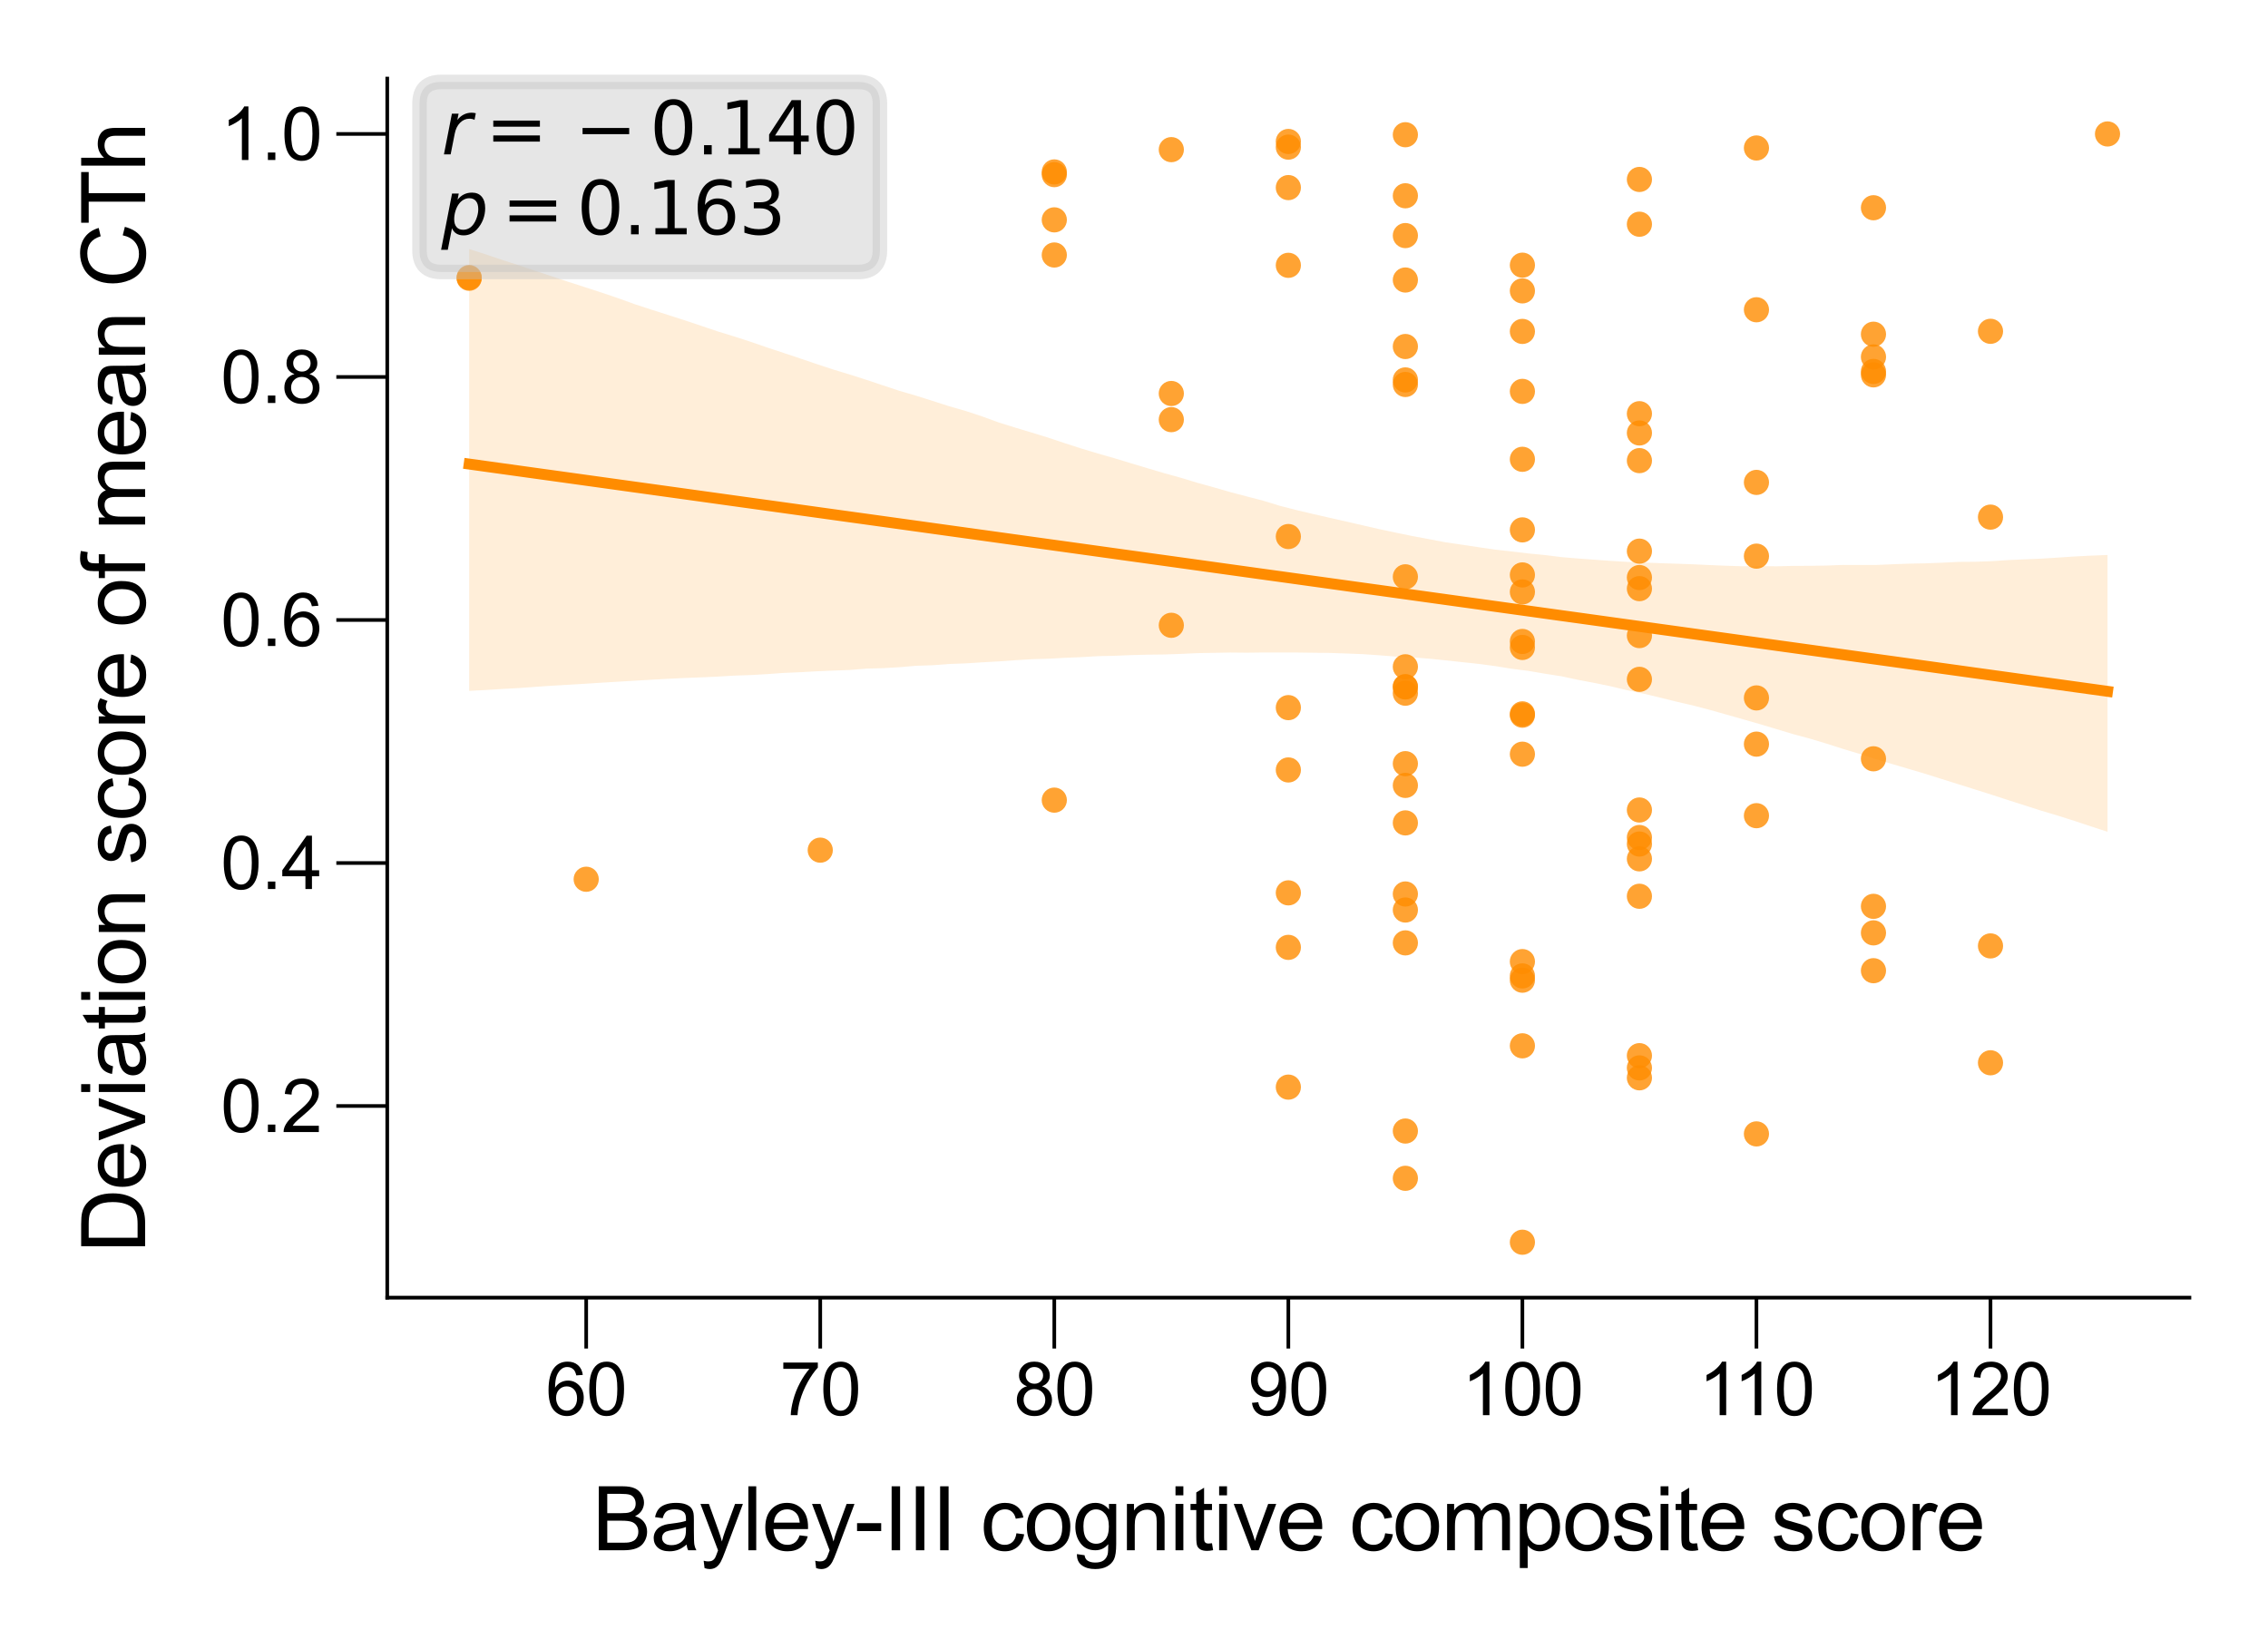 <?xml version="1.0" encoding="utf-8" standalone="no"?>
<!DOCTYPE svg PUBLIC "-//W3C//DTD SVG 1.1//EN"
  "http://www.w3.org/Graphics/SVG/1.1/DTD/svg11.dtd">
<svg xmlns:xlink="http://www.w3.org/1999/xlink" width="155.906pt" height="113.386pt" viewBox="0 0 155.906 113.386" xmlns="http://www.w3.org/2000/svg" version="1.1">
 <defs>
  <style type="text/css">*{stroke-linejoin: round; stroke-linecap: butt}</style>
 </defs>
 <g id="figure_1">
  <g id="patch_1">
   <path d="M 0 113.386 
L 155.906 113.386 
L 155.906 0 
L 0 0 
z
" style="fill: #ffffff"/>
  </g>
  <g id="axes_1">
   <g id="patch_2">
    <path d="M 26.62 89.218 
L 150.506 89.218 
L 150.506 5.4 
L 26.62 5.4 
z
" style="fill: #ffffff"/>
   </g>
   <g id="PathCollection_1">
    <defs>
     <path id="C0_0_d3d5e1eefe" d="M 0 0.866 
C 0.23 0.866 0.45 0.775 0.612 0.612 
C 0.775 0.45 0.866 0.23 0.866 -0 
C 0.866 -0.23 0.775 -0.45 0.612 -0.612 
C 0.45 -0.775 0.23 -0.866 0 -0.866 
C -0.23 -0.866 -0.45 -0.775 -0.612 -0.612 
C -0.775 -0.45 -0.866 -0.23 -0.866 0 
C -0.866 0.23 -0.775 0.45 -0.612 0.612 
C -0.45 0.775 -0.23 0.866 0 0.866 
z
"/>
    </defs>
    <g clip-path="url(#p6f53e20e37)">
     <use xlink:href="#C0_0_d3d5e1eefe" x="88.563" y="48.652" style="fill: #ff8c00; fill-opacity: 0.8"/>
    </g>
    <g clip-path="url(#p6f53e20e37)">
     <use xlink:href="#C0_0_d3d5e1eefe" x="40.296" y="60.451" style="fill: #ff8c00; fill-opacity: 0.8"/>
    </g>
    <g clip-path="url(#p6f53e20e37)">
     <use xlink:href="#C0_0_d3d5e1eefe" x="72.474" y="55.012" style="fill: #ff8c00; fill-opacity: 0.8"/>
    </g>
    <g clip-path="url(#p6f53e20e37)">
     <use xlink:href="#C0_0_d3d5e1eefe" x="96.607" y="62.567" style="fill: #ff8c00; fill-opacity: 0.8"/>
    </g>
    <g clip-path="url(#p6f53e20e37)">
     <use xlink:href="#C0_0_d3d5e1eefe" x="136.83" y="65.035" style="fill: #ff8c00; fill-opacity: 0.8"/>
    </g>
    <g clip-path="url(#p6f53e20e37)">
     <use xlink:href="#C0_0_d3d5e1eefe" x="104.652" y="67.098" style="fill: #ff8c00; fill-opacity: 0.8"/>
    </g>
    <g clip-path="url(#p6f53e20e37)">
     <use xlink:href="#C0_0_d3d5e1eefe" x="104.652" y="85.408" style="fill: #ff8c00; fill-opacity: 0.8"/>
    </g>
    <g clip-path="url(#p6f53e20e37)">
     <use xlink:href="#C0_0_d3d5e1eefe" x="144.874" y="9.21" style="fill: #ff8c00; fill-opacity: 0.8"/>
    </g>
    <g clip-path="url(#p6f53e20e37)">
     <use xlink:href="#C0_0_d3d5e1eefe" x="112.696" y="12.338" style="fill: #ff8c00; fill-opacity: 0.8"/>
    </g>
    <g clip-path="url(#p6f53e20e37)">
     <use xlink:href="#C0_0_d3d5e1eefe" x="128.785" y="25.773" style="fill: #ff8c00; fill-opacity: 0.8"/>
    </g>
    <g clip-path="url(#p6f53e20e37)">
     <use xlink:href="#C0_0_d3d5e1eefe" x="112.696" y="40.472" style="fill: #ff8c00; fill-opacity: 0.8"/>
    </g>
    <g clip-path="url(#p6f53e20e37)">
     <use xlink:href="#C0_0_d3d5e1eefe" x="72.474" y="11.821" style="fill: #ff8c00; fill-opacity: 0.8"/>
    </g>
    <g clip-path="url(#p6f53e20e37)">
     <use xlink:href="#C0_0_d3d5e1eefe" x="56.385" y="58.451" style="fill: #ff8c00; fill-opacity: 0.8"/>
    </g>
    <g clip-path="url(#p6f53e20e37)">
     <use xlink:href="#C0_0_d3d5e1eefe" x="96.607" y="61.464" style="fill: #ff8c00; fill-opacity: 0.8"/>
    </g>
    <g clip-path="url(#p6f53e20e37)">
     <use xlink:href="#C0_0_d3d5e1eefe" x="120.741" y="56.081" style="fill: #ff8c00; fill-opacity: 0.8"/>
    </g>
    <g clip-path="url(#p6f53e20e37)">
     <use xlink:href="#C0_0_d3d5e1eefe" x="96.607" y="81.013" style="fill: #ff8c00; fill-opacity: 0.8"/>
    </g>
    <g clip-path="url(#p6f53e20e37)">
     <use xlink:href="#C0_0_d3d5e1eefe" x="96.607" y="52.505" style="fill: #ff8c00; fill-opacity: 0.8"/>
    </g>
    <g clip-path="url(#p6f53e20e37)">
     <use xlink:href="#C0_0_d3d5e1eefe" x="104.652" y="44.515" style="fill: #ff8c00; fill-opacity: 0.8"/>
    </g>
    <g clip-path="url(#p6f53e20e37)">
     <use xlink:href="#C0_0_d3d5e1eefe" x="112.696" y="58.03" style="fill: #ff8c00; fill-opacity: 0.8"/>
    </g>
    <g clip-path="url(#p6f53e20e37)">
     <use xlink:href="#C0_0_d3d5e1eefe" x="120.741" y="47.984" style="fill: #ff8c00; fill-opacity: 0.8"/>
    </g>
    <g clip-path="url(#p6f53e20e37)">
     <use xlink:href="#C0_0_d3d5e1eefe" x="128.785" y="64.138" style="fill: #ff8c00; fill-opacity: 0.8"/>
    </g>
    <g clip-path="url(#p6f53e20e37)">
     <use xlink:href="#C0_0_d3d5e1eefe" x="96.607" y="19.252" style="fill: #ff8c00; fill-opacity: 0.8"/>
    </g>
    <g clip-path="url(#p6f53e20e37)">
     <use xlink:href="#C0_0_d3d5e1eefe" x="104.652" y="67.392" style="fill: #ff8c00; fill-opacity: 0.8"/>
    </g>
    <g clip-path="url(#p6f53e20e37)">
     <use xlink:href="#C0_0_d3d5e1eefe" x="128.785" y="14.283" style="fill: #ff8c00; fill-opacity: 0.8"/>
    </g>
    <g clip-path="url(#p6f53e20e37)">
     <use xlink:href="#C0_0_d3d5e1eefe" x="104.652" y="31.578" style="fill: #ff8c00; fill-opacity: 0.8"/>
    </g>
    <g clip-path="url(#p6f53e20e37)">
     <use xlink:href="#C0_0_d3d5e1eefe" x="120.741" y="33.167" style="fill: #ff8c00; fill-opacity: 0.8"/>
    </g>
    <g clip-path="url(#p6f53e20e37)">
     <use xlink:href="#C0_0_d3d5e1eefe" x="112.696" y="72.581" style="fill: #ff8c00; fill-opacity: 0.8"/>
    </g>
    <g clip-path="url(#p6f53e20e37)">
     <use xlink:href="#C0_0_d3d5e1eefe" x="104.652" y="36.431" style="fill: #ff8c00; fill-opacity: 0.8"/>
    </g>
    <g clip-path="url(#p6f53e20e37)">
     <use xlink:href="#C0_0_d3d5e1eefe" x="112.696" y="28.443" style="fill: #ff8c00; fill-opacity: 0.8"/>
    </g>
    <g clip-path="url(#p6f53e20e37)">
     <use xlink:href="#C0_0_d3d5e1eefe" x="96.607" y="56.577" style="fill: #ff8c00; fill-opacity: 0.8"/>
    </g>
    <g clip-path="url(#p6f53e20e37)">
     <use xlink:href="#C0_0_d3d5e1eefe" x="88.563" y="65.135" style="fill: #ff8c00; fill-opacity: 0.8"/>
    </g>
    <g clip-path="url(#p6f53e20e37)">
     <use xlink:href="#C0_0_d3d5e1eefe" x="96.607" y="77.763" style="fill: #ff8c00; fill-opacity: 0.8"/>
    </g>
    <g clip-path="url(#p6f53e20e37)">
     <use xlink:href="#C0_0_d3d5e1eefe" x="128.785" y="25.538" style="fill: #ff8c00; fill-opacity: 0.8"/>
    </g>
    <g clip-path="url(#p6f53e20e37)">
     <use xlink:href="#C0_0_d3d5e1eefe" x="104.652" y="44.102" style="fill: #ff8c00; fill-opacity: 0.8"/>
    </g>
    <g clip-path="url(#p6f53e20e37)">
     <use xlink:href="#C0_0_d3d5e1eefe" x="104.652" y="71.904" style="fill: #ff8c00; fill-opacity: 0.8"/>
    </g>
    <g clip-path="url(#p6f53e20e37)">
     <use xlink:href="#C0_0_d3d5e1eefe" x="96.607" y="26.121" style="fill: #ff8c00; fill-opacity: 0.8"/>
    </g>
    <g clip-path="url(#p6f53e20e37)">
     <use xlink:href="#C0_0_d3d5e1eefe" x="104.652" y="39.528" style="fill: #ff8c00; fill-opacity: 0.8"/>
    </g>
    <g clip-path="url(#p6f53e20e37)">
     <use xlink:href="#C0_0_d3d5e1eefe" x="120.741" y="51.162" style="fill: #ff8c00; fill-opacity: 0.8"/>
    </g>
    <g clip-path="url(#p6f53e20e37)">
     <use xlink:href="#C0_0_d3d5e1eefe" x="88.563" y="61.387" style="fill: #ff8c00; fill-opacity: 0.8"/>
    </g>
    <g clip-path="url(#p6f53e20e37)">
     <use xlink:href="#C0_0_d3d5e1eefe" x="104.652" y="19.999" style="fill: #ff8c00; fill-opacity: 0.8"/>
    </g>
    <g clip-path="url(#p6f53e20e37)">
     <use xlink:href="#C0_0_d3d5e1eefe" x="112.696" y="73.422" style="fill: #ff8c00; fill-opacity: 0.8"/>
    </g>
    <g clip-path="url(#p6f53e20e37)">
     <use xlink:href="#C0_0_d3d5e1eefe" x="104.652" y="49.172" style="fill: #ff8c00; fill-opacity: 0.8"/>
    </g>
    <g clip-path="url(#p6f53e20e37)">
     <use xlink:href="#C0_0_d3d5e1eefe" x="88.563" y="9.726" style="fill: #ff8c00; fill-opacity: 0.8"/>
    </g>
    <g clip-path="url(#p6f53e20e37)">
     <use xlink:href="#C0_0_d3d5e1eefe" x="72.474" y="12.006" style="fill: #ff8c00; fill-opacity: 0.8"/>
    </g>
    <g clip-path="url(#p6f53e20e37)">
     <use xlink:href="#C0_0_d3d5e1eefe" x="112.696" y="55.69" style="fill: #ff8c00; fill-opacity: 0.8"/>
    </g>
    <g clip-path="url(#p6f53e20e37)">
     <use xlink:href="#C0_0_d3d5e1eefe" x="96.607" y="64.826" style="fill: #ff8c00; fill-opacity: 0.8"/>
    </g>
    <g clip-path="url(#p6f53e20e37)">
     <use xlink:href="#C0_0_d3d5e1eefe" x="96.607" y="26.435" style="fill: #ff8c00; fill-opacity: 0.8"/>
    </g>
    <g clip-path="url(#p6f53e20e37)">
     <use xlink:href="#C0_0_d3d5e1eefe" x="104.652" y="40.696" style="fill: #ff8c00; fill-opacity: 0.8"/>
    </g>
    <g clip-path="url(#p6f53e20e37)">
     <use xlink:href="#C0_0_d3d5e1eefe" x="96.607" y="13.46" style="fill: #ff8c00; fill-opacity: 0.8"/>
    </g>
    <g clip-path="url(#p6f53e20e37)">
     <use xlink:href="#C0_0_d3d5e1eefe" x="80.518" y="10.288" style="fill: #ff8c00; fill-opacity: 0.8"/>
    </g>
    <g clip-path="url(#p6f53e20e37)">
     <use xlink:href="#C0_0_d3d5e1eefe" x="136.83" y="22.778" style="fill: #ff8c00; fill-opacity: 0.8"/>
    </g>
    <g clip-path="url(#p6f53e20e37)">
     <use xlink:href="#C0_0_d3d5e1eefe" x="72.474" y="15.116" style="fill: #ff8c00; fill-opacity: 0.8"/>
    </g>
    <g clip-path="url(#p6f53e20e37)">
     <use xlink:href="#C0_0_d3d5e1eefe" x="128.785" y="22.978" style="fill: #ff8c00; fill-opacity: 0.8"/>
    </g>
    <g clip-path="url(#p6f53e20e37)">
     <use xlink:href="#C0_0_d3d5e1eefe" x="96.607" y="39.658" style="fill: #ff8c00; fill-opacity: 0.8"/>
    </g>
    <g clip-path="url(#p6f53e20e37)">
     <use xlink:href="#C0_0_d3d5e1eefe" x="72.474" y="17.532" style="fill: #ff8c00; fill-opacity: 0.8"/>
    </g>
    <g clip-path="url(#p6f53e20e37)">
     <use xlink:href="#C0_0_d3d5e1eefe" x="32.251" y="19.131" style="fill: #ff8c00; fill-opacity: 0.8"/>
    </g>
    <g clip-path="url(#p6f53e20e37)">
     <use xlink:href="#C0_0_d3d5e1eefe" x="112.696" y="37.893" style="fill: #ff8c00; fill-opacity: 0.8"/>
    </g>
    <g clip-path="url(#p6f53e20e37)">
     <use xlink:href="#C0_0_d3d5e1eefe" x="112.696" y="15.416" style="fill: #ff8c00; fill-opacity: 0.8"/>
    </g>
    <g clip-path="url(#p6f53e20e37)">
     <use xlink:href="#C0_0_d3d5e1eefe" x="88.563" y="74.744" style="fill: #ff8c00; fill-opacity: 0.8"/>
    </g>
    <g clip-path="url(#p6f53e20e37)">
     <use xlink:href="#C0_0_d3d5e1eefe" x="96.607" y="47.23" style="fill: #ff8c00; fill-opacity: 0.8"/>
    </g>
    <g clip-path="url(#p6f53e20e37)">
     <use xlink:href="#C0_0_d3d5e1eefe" x="32.251" y="19.08" style="fill: #ff8c00; fill-opacity: 0.8"/>
    </g>
    <g clip-path="url(#p6f53e20e37)">
     <use xlink:href="#C0_0_d3d5e1eefe" x="128.785" y="52.17" style="fill: #ff8c00; fill-opacity: 0.8"/>
    </g>
    <g clip-path="url(#p6f53e20e37)">
     <use xlink:href="#C0_0_d3d5e1eefe" x="112.696" y="39.708" style="fill: #ff8c00; fill-opacity: 0.8"/>
    </g>
    <g clip-path="url(#p6f53e20e37)">
     <use xlink:href="#C0_0_d3d5e1eefe" x="128.785" y="24.54" style="fill: #ff8c00; fill-opacity: 0.8"/>
    </g>
    <g clip-path="url(#p6f53e20e37)">
     <use xlink:href="#C0_0_d3d5e1eefe" x="112.696" y="59.049" style="fill: #ff8c00; fill-opacity: 0.8"/>
    </g>
    <g clip-path="url(#p6f53e20e37)">
     <use xlink:href="#C0_0_d3d5e1eefe" x="128.785" y="62.314" style="fill: #ff8c00; fill-opacity: 0.8"/>
    </g>
    <g clip-path="url(#p6f53e20e37)">
     <use xlink:href="#C0_0_d3d5e1eefe" x="112.696" y="31.67" style="fill: #ff8c00; fill-opacity: 0.8"/>
    </g>
    <g clip-path="url(#p6f53e20e37)">
     <use xlink:href="#C0_0_d3d5e1eefe" x="112.696" y="74.103" style="fill: #ff8c00; fill-opacity: 0.8"/>
    </g>
    <g clip-path="url(#p6f53e20e37)">
     <use xlink:href="#C0_0_d3d5e1eefe" x="112.696" y="57.581" style="fill: #ff8c00; fill-opacity: 0.8"/>
    </g>
    <g clip-path="url(#p6f53e20e37)">
     <use xlink:href="#C0_0_d3d5e1eefe" x="112.696" y="46.707" style="fill: #ff8c00; fill-opacity: 0.8"/>
    </g>
    <g clip-path="url(#p6f53e20e37)">
     <use xlink:href="#C0_0_d3d5e1eefe" x="112.696" y="61.621" style="fill: #ff8c00; fill-opacity: 0.8"/>
    </g>
    <g clip-path="url(#p6f53e20e37)">
     <use xlink:href="#C0_0_d3d5e1eefe" x="88.563" y="36.889" style="fill: #ff8c00; fill-opacity: 0.8"/>
    </g>
    <g clip-path="url(#p6f53e20e37)">
     <use xlink:href="#C0_0_d3d5e1eefe" x="96.607" y="45.844" style="fill: #ff8c00; fill-opacity: 0.8"/>
    </g>
    <g clip-path="url(#p6f53e20e37)">
     <use xlink:href="#C0_0_d3d5e1eefe" x="88.563" y="10.116" style="fill: #ff8c00; fill-opacity: 0.8"/>
    </g>
    <g clip-path="url(#p6f53e20e37)">
     <use xlink:href="#C0_0_d3d5e1eefe" x="104.652" y="26.909" style="fill: #ff8c00; fill-opacity: 0.8"/>
    </g>
    <g clip-path="url(#p6f53e20e37)">
     <use xlink:href="#C0_0_d3d5e1eefe" x="104.652" y="51.853" style="fill: #ff8c00; fill-opacity: 0.8"/>
    </g>
    <g clip-path="url(#p6f53e20e37)">
     <use xlink:href="#C0_0_d3d5e1eefe" x="104.652" y="22.786" style="fill: #ff8c00; fill-opacity: 0.8"/>
    </g>
    <g clip-path="url(#p6f53e20e37)">
     <use xlink:href="#C0_0_d3d5e1eefe" x="128.785" y="66.739" style="fill: #ff8c00; fill-opacity: 0.8"/>
    </g>
    <g clip-path="url(#p6f53e20e37)">
     <use xlink:href="#C0_0_d3d5e1eefe" x="136.83" y="73.07" style="fill: #ff8c00; fill-opacity: 0.8"/>
    </g>
    <g clip-path="url(#p6f53e20e37)">
     <use xlink:href="#C0_0_d3d5e1eefe" x="96.607" y="47.66" style="fill: #ff8c00; fill-opacity: 0.8"/>
    </g>
    <g clip-path="url(#p6f53e20e37)">
     <use xlink:href="#C0_0_d3d5e1eefe" x="80.518" y="28.852" style="fill: #ff8c00; fill-opacity: 0.8"/>
    </g>
    <g clip-path="url(#p6f53e20e37)">
     <use xlink:href="#C0_0_d3d5e1eefe" x="88.563" y="52.937" style="fill: #ff8c00; fill-opacity: 0.8"/>
    </g>
    <g clip-path="url(#p6f53e20e37)">
     <use xlink:href="#C0_0_d3d5e1eefe" x="136.83" y="35.554" style="fill: #ff8c00; fill-opacity: 0.8"/>
    </g>
    <g clip-path="url(#p6f53e20e37)">
     <use xlink:href="#C0_0_d3d5e1eefe" x="96.607" y="47.21" style="fill: #ff8c00; fill-opacity: 0.8"/>
    </g>
    <g clip-path="url(#p6f53e20e37)">
     <use xlink:href="#C0_0_d3d5e1eefe" x="104.652" y="49.08" style="fill: #ff8c00; fill-opacity: 0.8"/>
    </g>
    <g clip-path="url(#p6f53e20e37)">
     <use xlink:href="#C0_0_d3d5e1eefe" x="80.518" y="42.991" style="fill: #ff8c00; fill-opacity: 0.8"/>
    </g>
    <g clip-path="url(#p6f53e20e37)">
     <use xlink:href="#C0_0_d3d5e1eefe" x="96.607" y="54" style="fill: #ff8c00; fill-opacity: 0.8"/>
    </g>
    <g clip-path="url(#p6f53e20e37)">
     <use xlink:href="#C0_0_d3d5e1eefe" x="96.607" y="16.197" style="fill: #ff8c00; fill-opacity: 0.8"/>
    </g>
    <g clip-path="url(#p6f53e20e37)">
     <use xlink:href="#C0_0_d3d5e1eefe" x="88.563" y="12.898" style="fill: #ff8c00; fill-opacity: 0.8"/>
    </g>
    <g clip-path="url(#p6f53e20e37)">
     <use xlink:href="#C0_0_d3d5e1eefe" x="104.652" y="18.232" style="fill: #ff8c00; fill-opacity: 0.8"/>
    </g>
    <g clip-path="url(#p6f53e20e37)">
     <use xlink:href="#C0_0_d3d5e1eefe" x="112.696" y="29.768" style="fill: #ff8c00; fill-opacity: 0.8"/>
    </g>
    <g clip-path="url(#p6f53e20e37)">
     <use xlink:href="#C0_0_d3d5e1eefe" x="96.607" y="23.824" style="fill: #ff8c00; fill-opacity: 0.8"/>
    </g>
    <g clip-path="url(#p6f53e20e37)">
     <use xlink:href="#C0_0_d3d5e1eefe" x="120.741" y="77.96" style="fill: #ff8c00; fill-opacity: 0.8"/>
    </g>
    <g clip-path="url(#p6f53e20e37)">
     <use xlink:href="#C0_0_d3d5e1eefe" x="88.563" y="18.242" style="fill: #ff8c00; fill-opacity: 0.8"/>
    </g>
    <g clip-path="url(#p6f53e20e37)">
     <use xlink:href="#C0_0_d3d5e1eefe" x="120.741" y="38.237" style="fill: #ff8c00; fill-opacity: 0.8"/>
    </g>
    <g clip-path="url(#p6f53e20e37)">
     <use xlink:href="#C0_0_d3d5e1eefe" x="120.741" y="10.174" style="fill: #ff8c00; fill-opacity: 0.8"/>
    </g>
    <g clip-path="url(#p6f53e20e37)">
     <use xlink:href="#C0_0_d3d5e1eefe" x="80.518" y="27.054" style="fill: #ff8c00; fill-opacity: 0.8"/>
    </g>
    <g clip-path="url(#p6f53e20e37)">
     <use xlink:href="#C0_0_d3d5e1eefe" x="120.741" y="21.297" style="fill: #ff8c00; fill-opacity: 0.8"/>
    </g>
    <g clip-path="url(#p6f53e20e37)">
     <use xlink:href="#C0_0_d3d5e1eefe" x="112.696" y="43.7" style="fill: #ff8c00; fill-opacity: 0.8"/>
    </g>
    <g clip-path="url(#p6f53e20e37)">
     <use xlink:href="#C0_0_d3d5e1eefe" x="104.652" y="66.113" style="fill: #ff8c00; fill-opacity: 0.8"/>
    </g>
    <g clip-path="url(#p6f53e20e37)">
     <use xlink:href="#C0_0_d3d5e1eefe" x="96.607" y="9.263" style="fill: #ff8c00; fill-opacity: 0.8"/>
    </g>
   </g>
   <g id="PolyCollection_1">
    <path d="M 32.251 17.123 
L 32.251 47.498 
L 33.389 47.441 
L 34.526 47.369 
L 35.664 47.306 
L 36.802 47.225 
L 37.939 47.144 
L 39.077 47.079 
L 40.214 47.011 
L 41.352 46.937 
L 42.49 46.869 
L 43.627 46.801 
L 44.765 46.734 
L 45.902 46.671 
L 47.04 46.615 
L 48.178 46.573 
L 49.315 46.521 
L 50.453 46.452 
L 51.59 46.413 
L 52.728 46.348 
L 53.866 46.266 
L 55.003 46.217 
L 56.141 46.154 
L 57.279 46.106 
L 58.416 46.064 
L 59.554 45.971 
L 60.691 45.939 
L 61.829 45.874 
L 62.967 45.775 
L 64.104 45.738 
L 65.242 45.651 
L 66.379 45.61 
L 67.517 45.537 
L 68.655 45.474 
L 69.792 45.392 
L 70.93 45.323 
L 72.067 45.29 
L 73.205 45.228 
L 74.343 45.181 
L 75.48 45.113 
L 76.618 45.087 
L 77.755 45.04 
L 78.893 45.011 
L 80.031 44.998 
L 81.168 44.958 
L 82.306 44.905 
L 83.444 44.885 
L 84.581 44.865 
L 85.719 44.876 
L 86.856 44.862 
L 87.994 44.862 
L 89.132 44.864 
L 90.269 44.879 
L 91.407 44.891 
L 92.544 44.93 
L 93.682 44.974 
L 94.82 45.053 
L 95.957 45.144 
L 97.095 45.196 
L 98.232 45.286 
L 99.37 45.401 
L 100.508 45.524 
L 101.645 45.645 
L 102.783 45.797 
L 103.92 45.98 
L 105.058 46.125 
L 106.196 46.319 
L 107.333 46.496 
L 108.471 46.74 
L 109.609 46.955 
L 110.746 47.19 
L 111.884 47.463 
L 113.021 47.702 
L 114.159 47.972 
L 115.297 48.255 
L 116.434 48.52 
L 117.572 48.818 
L 118.709 49.139 
L 119.847 49.462 
L 120.985 49.789 
L 122.122 50.13 
L 123.26 50.473 
L 124.397 50.778 
L 125.535 51.12 
L 126.673 51.485 
L 127.81 51.826 
L 128.948 52.198 
L 130.085 52.534 
L 131.223 52.871 
L 132.361 53.208 
L 133.498 53.567 
L 134.636 53.924 
L 135.773 54.281 
L 136.911 54.642 
L 138.049 55.012 
L 139.186 55.376 
L 140.324 55.74 
L 141.462 56.08 
L 142.599 56.44 
L 143.737 56.818 
L 144.874 57.189 
L 144.874 38.158 
L 144.874 38.158 
L 143.737 38.202 
L 142.599 38.26 
L 141.462 38.337 
L 140.324 38.408 
L 139.186 38.456 
L 138.049 38.507 
L 136.911 38.582 
L 135.773 38.622 
L 134.636 38.631 
L 133.498 38.688 
L 132.361 38.73 
L 131.223 38.753 
L 130.085 38.795 
L 128.948 38.845 
L 127.81 38.845 
L 126.673 38.841 
L 125.535 38.885 
L 124.397 38.902 
L 123.26 38.907 
L 122.122 38.935 
L 120.985 38.922 
L 119.847 38.933 
L 118.709 38.899 
L 117.572 38.852 
L 116.434 38.8 
L 115.297 38.758 
L 114.159 38.722 
L 113.021 38.675 
L 111.884 38.634 
L 110.746 38.563 
L 109.609 38.482 
L 108.471 38.399 
L 107.333 38.303 
L 106.196 38.161 
L 105.058 38.051 
L 103.92 37.916 
L 102.783 37.79 
L 101.645 37.623 
L 100.508 37.452 
L 99.37 37.286 
L 98.232 37.068 
L 97.095 36.858 
L 95.957 36.623 
L 94.82 36.381 
L 93.682 36.121 
L 92.544 35.858 
L 91.407 35.601 
L 90.269 35.341 
L 89.132 35.072 
L 87.994 34.781 
L 86.856 34.431 
L 85.719 34.136 
L 84.581 33.836 
L 83.444 33.508 
L 82.306 33.194 
L 81.168 32.848 
L 80.031 32.533 
L 78.893 32.195 
L 77.755 31.854 
L 76.618 31.508 
L 75.48 31.183 
L 74.343 30.841 
L 73.205 30.474 
L 72.067 30.094 
L 70.93 29.744 
L 69.792 29.402 
L 68.655 29.046 
L 67.517 28.631 
L 66.379 28.255 
L 65.242 27.929 
L 64.104 27.563 
L 62.967 27.203 
L 61.829 26.872 
L 60.691 26.495 
L 59.554 26.114 
L 58.416 25.751 
L 57.279 25.406 
L 56.141 25.031 
L 55.003 24.645 
L 53.866 24.265 
L 52.728 23.889 
L 51.59 23.496 
L 50.453 23.128 
L 49.315 22.778 
L 48.178 22.394 
L 47.04 22.015 
L 45.902 21.647 
L 44.765 21.285 
L 43.627 20.912 
L 42.49 20.502 
L 41.352 20.116 
L 40.214 19.746 
L 39.077 19.38 
L 37.939 18.999 
L 36.802 18.621 
L 35.664 18.24 
L 34.526 17.872 
L 33.389 17.486 
L 32.251 17.123 
z
" clip-path="url(#p6f53e20e37)" style="fill: #ff8c00; fill-opacity: 0.15"/>
   </g>
   <g id="matplotlib.axis_1">
    <g id="xtick_1">
     <g id="line2d_1">
      <defs>
       <path id="m75ca8e34bd" d="M 0 0 
L 0 3.5 
" style="stroke: #000000; stroke-width: 0.25"/>
      </defs>
      <g>
       <use xlink:href="#m75ca8e34bd" x="40.296" y="89.218" style="stroke: #000000; stroke-width: 0.25"/>
      </g>
     </g>
     <g id="text_1">
      <!-- 60 -->
      <g transform="translate(37.515 97.297) scale(0.05 -0.05)">
       <defs>
        <path id="ArialMT-36" d="M 3184 3459 
L 2625 3416 
Q 2550 3747 2413 3897 
Q 2184 4138 1850 4138 
Q 1581 4138 1378 3988 
Q 1113 3794 959 3422 
Q 806 3050 800 2363 
Q 1003 2672 1297 2822 
Q 1591 2972 1913 2972 
Q 2475 2972 2870 2558 
Q 3266 2144 3266 1488 
Q 3266 1056 3080 686 
Q 2894 316 2569 119 
Q 2244 -78 1831 -78 
Q 1128 -78 684 439 
Q 241 956 241 2144 
Q 241 3472 731 4075 
Q 1159 4600 1884 4600 
Q 2425 4600 2770 4297 
Q 3116 3994 3184 3459 
z
M 888 1484 
Q 888 1194 1011 928 
Q 1134 663 1356 523 
Q 1578 384 1822 384 
Q 2178 384 2434 671 
Q 2691 959 2691 1453 
Q 2691 1928 2437 2201 
Q 2184 2475 1800 2475 
Q 1419 2475 1153 2201 
Q 888 1928 888 1484 
z
" transform="scale(0.016)"/>
        <path id="ArialMT-30" d="M 266 2259 
Q 266 3072 433 3567 
Q 600 4063 929 4331 
Q 1259 4600 1759 4600 
Q 2128 4600 2406 4451 
Q 2684 4303 2865 4023 
Q 3047 3744 3150 3342 
Q 3253 2941 3253 2259 
Q 3253 1453 3087 958 
Q 2922 463 2592 192 
Q 2263 -78 1759 -78 
Q 1097 -78 719 397 
Q 266 969 266 2259 
z
M 844 2259 
Q 844 1131 1108 757 
Q 1372 384 1759 384 
Q 2147 384 2411 759 
Q 2675 1134 2675 2259 
Q 2675 3391 2411 3762 
Q 2147 4134 1753 4134 
Q 1366 4134 1134 3806 
Q 844 3388 844 2259 
z
" transform="scale(0.016)"/>
       </defs>
       <use xlink:href="#ArialMT-36"/>
       <use xlink:href="#ArialMT-30" x="55.615"/>
      </g>
     </g>
    </g>
    <g id="xtick_2">
     <g id="line2d_2">
      <g>
       <use xlink:href="#m75ca8e34bd" x="56.385" y="89.218" style="stroke: #000000; stroke-width: 0.25"/>
      </g>
     </g>
     <g id="text_2">
      <!-- 70 -->
      <g transform="translate(53.604 97.297) scale(0.05 -0.05)">
       <defs>
        <path id="ArialMT-37" d="M 303 3981 
L 303 4522 
L 3269 4522 
L 3269 4084 
Q 2831 3619 2401 2847 
Q 1972 2075 1738 1259 
Q 1569 684 1522 0 
L 944 0 
Q 953 541 1156 1306 
Q 1359 2072 1739 2783 
Q 2119 3494 2547 3981 
L 303 3981 
z
" transform="scale(0.016)"/>
       </defs>
       <use xlink:href="#ArialMT-37"/>
       <use xlink:href="#ArialMT-30" x="55.615"/>
      </g>
     </g>
    </g>
    <g id="xtick_3">
     <g id="line2d_3">
      <g>
       <use xlink:href="#m75ca8e34bd" x="72.474" y="89.218" style="stroke: #000000; stroke-width: 0.25"/>
      </g>
     </g>
     <g id="text_3">
      <!-- 80 -->
      <g transform="translate(69.693 97.297) scale(0.05 -0.05)">
       <defs>
        <path id="ArialMT-38" d="M 1131 2484 
Q 781 2613 612 2850 
Q 444 3088 444 3419 
Q 444 3919 803 4259 
Q 1163 4600 1759 4600 
Q 2359 4600 2725 4251 
Q 3091 3903 3091 3403 
Q 3091 3084 2923 2848 
Q 2756 2613 2416 2484 
Q 2838 2347 3058 2040 
Q 3278 1734 3278 1309 
Q 3278 722 2862 322 
Q 2447 -78 1769 -78 
Q 1091 -78 675 323 
Q 259 725 259 1325 
Q 259 1772 486 2073 
Q 713 2375 1131 2484 
z
M 1019 3438 
Q 1019 3113 1228 2906 
Q 1438 2700 1772 2700 
Q 2097 2700 2305 2904 
Q 2513 3109 2513 3406 
Q 2513 3716 2298 3927 
Q 2084 4138 1766 4138 
Q 1444 4138 1231 3931 
Q 1019 3725 1019 3438 
z
M 838 1322 
Q 838 1081 952 856 
Q 1066 631 1291 507 
Q 1516 384 1775 384 
Q 2178 384 2440 643 
Q 2703 903 2703 1303 
Q 2703 1709 2433 1975 
Q 2163 2241 1756 2241 
Q 1359 2241 1098 1978 
Q 838 1716 838 1322 
z
" transform="scale(0.016)"/>
       </defs>
       <use xlink:href="#ArialMT-38"/>
       <use xlink:href="#ArialMT-30" x="55.615"/>
      </g>
     </g>
    </g>
    <g id="xtick_4">
     <g id="line2d_4">
      <g>
       <use xlink:href="#m75ca8e34bd" x="88.563" y="89.218" style="stroke: #000000; stroke-width: 0.25"/>
      </g>
     </g>
     <g id="text_4">
      <!-- 90 -->
      <g transform="translate(85.782 97.297) scale(0.05 -0.05)">
       <defs>
        <path id="ArialMT-39" d="M 350 1059 
L 891 1109 
Q 959 728 1153 556 
Q 1347 384 1650 384 
Q 1909 384 2104 503 
Q 2300 622 2425 820 
Q 2550 1019 2634 1356 
Q 2719 1694 2719 2044 
Q 2719 2081 2716 2156 
Q 2547 1888 2255 1720 
Q 1963 1553 1622 1553 
Q 1053 1553 659 1965 
Q 266 2378 266 3053 
Q 266 3750 677 4175 
Q 1088 4600 1706 4600 
Q 2153 4600 2523 4359 
Q 2894 4119 3086 3673 
Q 3278 3228 3278 2384 
Q 3278 1506 3087 986 
Q 2897 466 2520 194 
Q 2144 -78 1638 -78 
Q 1100 -78 759 220 
Q 419 519 350 1059 
z
M 2653 3081 
Q 2653 3566 2395 3850 
Q 2138 4134 1775 4134 
Q 1400 4134 1122 3828 
Q 844 3522 844 3034 
Q 844 2597 1108 2323 
Q 1372 2050 1759 2050 
Q 2150 2050 2401 2323 
Q 2653 2597 2653 3081 
z
" transform="scale(0.016)"/>
       </defs>
       <use xlink:href="#ArialMT-39"/>
       <use xlink:href="#ArialMT-30" x="55.615"/>
      </g>
     </g>
    </g>
    <g id="xtick_5">
     <g id="line2d_5">
      <g>
       <use xlink:href="#m75ca8e34bd" x="104.652" y="89.218" style="stroke: #000000; stroke-width: 0.25"/>
      </g>
     </g>
     <g id="text_5">
      <!-- 100 -->
      <g transform="translate(100.481 97.297) scale(0.05 -0.05)">
       <defs>
        <path id="ArialMT-31" d="M 2384 0 
L 1822 0 
L 1822 3584 
Q 1619 3391 1289 3197 
Q 959 3003 697 2906 
L 697 3450 
Q 1169 3672 1522 3987 
Q 1875 4303 2022 4600 
L 2384 4600 
L 2384 0 
z
" transform="scale(0.016)"/>
       </defs>
       <use xlink:href="#ArialMT-31"/>
       <use xlink:href="#ArialMT-30" x="55.615"/>
       <use xlink:href="#ArialMT-30" x="111.23"/>
      </g>
     </g>
    </g>
    <g id="xtick_6">
     <g id="line2d_6">
      <g>
       <use xlink:href="#m75ca8e34bd" x="120.741" y="89.218" style="stroke: #000000; stroke-width: 0.25"/>
      </g>
     </g>
     <g id="text_6">
      <!-- 110 -->
      <g transform="translate(116.754 97.297) scale(0.05 -0.05)">
       <use xlink:href="#ArialMT-31"/>
       <use xlink:href="#ArialMT-31" x="48.24"/>
       <use xlink:href="#ArialMT-30" x="103.855"/>
      </g>
     </g>
    </g>
    <g id="xtick_7">
     <g id="line2d_7">
      <g>
       <use xlink:href="#m75ca8e34bd" x="136.83" y="89.218" style="stroke: #000000; stroke-width: 0.25"/>
      </g>
     </g>
     <g id="text_7">
      <!-- 120 -->
      <g transform="translate(132.659 97.297) scale(0.05 -0.05)">
       <defs>
        <path id="ArialMT-32" d="M 3222 541 
L 3222 0 
L 194 0 
Q 188 203 259 391 
Q 375 700 629 1000 
Q 884 1300 1366 1694 
Q 2113 2306 2375 2664 
Q 2638 3022 2638 3341 
Q 2638 3675 2398 3904 
Q 2159 4134 1775 4134 
Q 1369 4134 1125 3890 
Q 881 3647 878 3216 
L 300 3275 
Q 359 3922 746 4261 
Q 1134 4600 1788 4600 
Q 2447 4600 2831 4234 
Q 3216 3869 3216 3328 
Q 3216 3053 3103 2787 
Q 2991 2522 2730 2228 
Q 2469 1934 1863 1422 
Q 1356 997 1212 845 
Q 1069 694 975 541 
L 3222 541 
z
" transform="scale(0.016)"/>
       </defs>
       <use xlink:href="#ArialMT-31"/>
       <use xlink:href="#ArialMT-32" x="55.615"/>
       <use xlink:href="#ArialMT-30" x="111.23"/>
      </g>
     </g>
    </g>
    <g id="text_8">
     <!-- Bayley-III cognitive composite score -->
     <g transform="translate(40.712 106.586) scale(0.06 -0.06)">
      <defs>
       <path id="ArialMT-42" d="M 469 0 
L 469 4581 
L 2188 4581 
Q 2713 4581 3030 4442 
Q 3347 4303 3526 4014 
Q 3706 3725 3706 3409 
Q 3706 3116 3547 2856 
Q 3388 2597 3066 2438 
Q 3481 2316 3704 2022 
Q 3928 1728 3928 1328 
Q 3928 1006 3792 729 
Q 3656 453 3456 303 
Q 3256 153 2954 76 
Q 2653 0 2216 0 
L 469 0 
z
M 1075 2656 
L 2066 2656 
Q 2469 2656 2644 2709 
Q 2875 2778 2992 2937 
Q 3109 3097 3109 3338 
Q 3109 3566 3000 3739 
Q 2891 3913 2687 3977 
Q 2484 4041 1991 4041 
L 1075 4041 
L 1075 2656 
z
M 1075 541 
L 2216 541 
Q 2509 541 2628 563 
Q 2838 600 2978 687 
Q 3119 775 3209 942 
Q 3300 1109 3300 1328 
Q 3300 1584 3169 1773 
Q 3038 1963 2805 2039 
Q 2572 2116 2134 2116 
L 1075 2116 
L 1075 541 
z
" transform="scale(0.016)"/>
       <path id="ArialMT-61" d="M 2588 409 
Q 2275 144 1986 34 
Q 1697 -75 1366 -75 
Q 819 -75 525 192 
Q 231 459 231 875 
Q 231 1119 342 1320 
Q 453 1522 633 1644 
Q 813 1766 1038 1828 
Q 1203 1872 1538 1913 
Q 2219 1994 2541 2106 
Q 2544 2222 2544 2253 
Q 2544 2597 2384 2738 
Q 2169 2928 1744 2928 
Q 1347 2928 1158 2789 
Q 969 2650 878 2297 
L 328 2372 
Q 403 2725 575 2942 
Q 747 3159 1072 3276 
Q 1397 3394 1825 3394 
Q 2250 3394 2515 3294 
Q 2781 3194 2906 3042 
Q 3031 2891 3081 2659 
Q 3109 2516 3109 2141 
L 3109 1391 
Q 3109 606 3145 398 
Q 3181 191 3288 0 
L 2700 0 
Q 2613 175 2588 409 
z
M 2541 1666 
Q 2234 1541 1622 1453 
Q 1275 1403 1131 1340 
Q 988 1278 909 1158 
Q 831 1038 831 891 
Q 831 666 1001 516 
Q 1172 366 1500 366 
Q 1825 366 2078 508 
Q 2331 650 2450 897 
Q 2541 1088 2541 1459 
L 2541 1666 
z
" transform="scale(0.016)"/>
       <path id="ArialMT-79" d="M 397 -1278 
L 334 -750 
Q 519 -800 656 -800 
Q 844 -800 956 -737 
Q 1069 -675 1141 -563 
Q 1194 -478 1313 -144 
Q 1328 -97 1363 -6 
L 103 3319 
L 709 3319 
L 1400 1397 
Q 1534 1031 1641 628 
Q 1738 1016 1872 1384 
L 2581 3319 
L 3144 3319 
L 1881 -56 
Q 1678 -603 1566 -809 
Q 1416 -1088 1222 -1217 
Q 1028 -1347 759 -1347 
Q 597 -1347 397 -1278 
z
" transform="scale(0.016)"/>
       <path id="ArialMT-6c" d="M 409 0 
L 409 4581 
L 972 4581 
L 972 0 
L 409 0 
z
" transform="scale(0.016)"/>
       <path id="ArialMT-65" d="M 2694 1069 
L 3275 997 
Q 3138 488 2766 206 
Q 2394 -75 1816 -75 
Q 1088 -75 661 373 
Q 234 822 234 1631 
Q 234 2469 665 2931 
Q 1097 3394 1784 3394 
Q 2450 3394 2872 2941 
Q 3294 2488 3294 1666 
Q 3294 1616 3291 1516 
L 816 1516 
Q 847 969 1125 678 
Q 1403 388 1819 388 
Q 2128 388 2347 550 
Q 2566 713 2694 1069 
z
M 847 1978 
L 2700 1978 
Q 2663 2397 2488 2606 
Q 2219 2931 1791 2931 
Q 1403 2931 1139 2672 
Q 875 2413 847 1978 
z
" transform="scale(0.016)"/>
       <path id="ArialMT-2d" d="M 203 1375 
L 203 1941 
L 1931 1941 
L 1931 1375 
L 203 1375 
z
" transform="scale(0.016)"/>
       <path id="ArialMT-49" d="M 597 0 
L 597 4581 
L 1203 4581 
L 1203 0 
L 597 0 
z
" transform="scale(0.016)"/>
       <path id="ArialMT-20" transform="scale(0.016)"/>
       <path id="ArialMT-63" d="M 2588 1216 
L 3141 1144 
Q 3050 572 2676 248 
Q 2303 -75 1759 -75 
Q 1078 -75 664 370 
Q 250 816 250 1647 
Q 250 2184 428 2587 
Q 606 2991 970 3192 
Q 1334 3394 1763 3394 
Q 2303 3394 2647 3120 
Q 2991 2847 3088 2344 
L 2541 2259 
Q 2463 2594 2264 2762 
Q 2066 2931 1784 2931 
Q 1359 2931 1093 2626 
Q 828 2322 828 1663 
Q 828 994 1084 691 
Q 1341 388 1753 388 
Q 2084 388 2306 591 
Q 2528 794 2588 1216 
z
" transform="scale(0.016)"/>
       <path id="ArialMT-6f" d="M 213 1659 
Q 213 2581 725 3025 
Q 1153 3394 1769 3394 
Q 2453 3394 2887 2945 
Q 3322 2497 3322 1706 
Q 3322 1066 3130 698 
Q 2938 331 2570 128 
Q 2203 -75 1769 -75 
Q 1072 -75 642 372 
Q 213 819 213 1659 
z
M 791 1659 
Q 791 1022 1069 705 
Q 1347 388 1769 388 
Q 2188 388 2466 706 
Q 2744 1025 2744 1678 
Q 2744 2294 2464 2611 
Q 2184 2928 1769 2928 
Q 1347 2928 1069 2612 
Q 791 2297 791 1659 
z
" transform="scale(0.016)"/>
       <path id="ArialMT-67" d="M 319 -275 
L 866 -356 
Q 900 -609 1056 -725 
Q 1266 -881 1628 -881 
Q 2019 -881 2231 -725 
Q 2444 -569 2519 -288 
Q 2563 -116 2559 434 
Q 2191 0 1641 0 
Q 956 0 581 494 
Q 206 988 206 1678 
Q 206 2153 378 2554 
Q 550 2956 876 3175 
Q 1203 3394 1644 3394 
Q 2231 3394 2613 2919 
L 2613 3319 
L 3131 3319 
L 3131 450 
Q 3131 -325 2973 -648 
Q 2816 -972 2473 -1159 
Q 2131 -1347 1631 -1347 
Q 1038 -1347 672 -1080 
Q 306 -813 319 -275 
z
M 784 1719 
Q 784 1066 1043 766 
Q 1303 466 1694 466 
Q 2081 466 2343 764 
Q 2606 1063 2606 1700 
Q 2606 2309 2336 2618 
Q 2066 2928 1684 2928 
Q 1309 2928 1046 2623 
Q 784 2319 784 1719 
z
" transform="scale(0.016)"/>
       <path id="ArialMT-6e" d="M 422 0 
L 422 3319 
L 928 3319 
L 928 2847 
Q 1294 3394 1984 3394 
Q 2284 3394 2536 3286 
Q 2788 3178 2913 3003 
Q 3038 2828 3088 2588 
Q 3119 2431 3119 2041 
L 3119 0 
L 2556 0 
L 2556 2019 
Q 2556 2363 2490 2533 
Q 2425 2703 2258 2804 
Q 2091 2906 1866 2906 
Q 1506 2906 1245 2678 
Q 984 2450 984 1813 
L 984 0 
L 422 0 
z
" transform="scale(0.016)"/>
       <path id="ArialMT-69" d="M 425 3934 
L 425 4581 
L 988 4581 
L 988 3934 
L 425 3934 
z
M 425 0 
L 425 3319 
L 988 3319 
L 988 0 
L 425 0 
z
" transform="scale(0.016)"/>
       <path id="ArialMT-74" d="M 1650 503 
L 1731 6 
Q 1494 -44 1306 -44 
Q 1000 -44 831 53 
Q 663 150 594 308 
Q 525 466 525 972 
L 525 2881 
L 113 2881 
L 113 3319 
L 525 3319 
L 525 4141 
L 1084 4478 
L 1084 3319 
L 1650 3319 
L 1650 2881 
L 1084 2881 
L 1084 941 
Q 1084 700 1114 631 
Q 1144 563 1211 522 
Q 1278 481 1403 481 
Q 1497 481 1650 503 
z
" transform="scale(0.016)"/>
       <path id="ArialMT-76" d="M 1344 0 
L 81 3319 
L 675 3319 
L 1388 1331 
Q 1503 1009 1600 663 
Q 1675 925 1809 1294 
L 2547 3319 
L 3125 3319 
L 1869 0 
L 1344 0 
z
" transform="scale(0.016)"/>
       <path id="ArialMT-6d" d="M 422 0 
L 422 3319 
L 925 3319 
L 925 2853 
Q 1081 3097 1340 3245 
Q 1600 3394 1931 3394 
Q 2300 3394 2536 3241 
Q 2772 3088 2869 2813 
Q 3263 3394 3894 3394 
Q 4388 3394 4653 3120 
Q 4919 2847 4919 2278 
L 4919 0 
L 4359 0 
L 4359 2091 
Q 4359 2428 4304 2576 
Q 4250 2725 4106 2815 
Q 3963 2906 3769 2906 
Q 3419 2906 3187 2673 
Q 2956 2441 2956 1928 
L 2956 0 
L 2394 0 
L 2394 2156 
Q 2394 2531 2256 2718 
Q 2119 2906 1806 2906 
Q 1569 2906 1367 2781 
Q 1166 2656 1075 2415 
Q 984 2175 984 1722 
L 984 0 
L 422 0 
z
" transform="scale(0.016)"/>
       <path id="ArialMT-70" d="M 422 -1272 
L 422 3319 
L 934 3319 
L 934 2888 
Q 1116 3141 1344 3267 
Q 1572 3394 1897 3394 
Q 2322 3394 2647 3175 
Q 2972 2956 3137 2557 
Q 3303 2159 3303 1684 
Q 3303 1175 3120 767 
Q 2938 359 2589 142 
Q 2241 -75 1856 -75 
Q 1575 -75 1351 44 
Q 1128 163 984 344 
L 984 -1272 
L 422 -1272 
z
M 931 1641 
Q 931 1000 1190 694 
Q 1450 388 1819 388 
Q 2194 388 2461 705 
Q 2728 1022 2728 1688 
Q 2728 2322 2467 2637 
Q 2206 2953 1844 2953 
Q 1484 2953 1207 2617 
Q 931 2281 931 1641 
z
" transform="scale(0.016)"/>
       <path id="ArialMT-73" d="M 197 991 
L 753 1078 
Q 800 744 1014 566 
Q 1228 388 1613 388 
Q 2000 388 2187 545 
Q 2375 703 2375 916 
Q 2375 1106 2209 1216 
Q 2094 1291 1634 1406 
Q 1016 1563 777 1677 
Q 538 1791 414 1992 
Q 291 2194 291 2438 
Q 291 2659 392 2848 
Q 494 3038 669 3163 
Q 800 3259 1026 3326 
Q 1253 3394 1513 3394 
Q 1903 3394 2198 3281 
Q 2494 3169 2634 2976 
Q 2775 2784 2828 2463 
L 2278 2388 
Q 2241 2644 2061 2787 
Q 1881 2931 1553 2931 
Q 1166 2931 1000 2803 
Q 834 2675 834 2503 
Q 834 2394 903 2306 
Q 972 2216 1119 2156 
Q 1203 2125 1616 2013 
Q 2213 1853 2448 1751 
Q 2684 1650 2818 1456 
Q 2953 1263 2953 975 
Q 2953 694 2789 445 
Q 2625 197 2315 61 
Q 2006 -75 1616 -75 
Q 969 -75 630 194 
Q 291 463 197 991 
z
" transform="scale(0.016)"/>
       <path id="ArialMT-72" d="M 416 0 
L 416 3319 
L 922 3319 
L 922 2816 
Q 1116 3169 1280 3281 
Q 1444 3394 1641 3394 
Q 1925 3394 2219 3213 
L 2025 2691 
Q 1819 2813 1613 2813 
Q 1428 2813 1281 2702 
Q 1134 2591 1072 2394 
Q 978 2094 978 1738 
L 978 0 
L 416 0 
z
" transform="scale(0.016)"/>
      </defs>
      <use xlink:href="#ArialMT-42"/>
      <use xlink:href="#ArialMT-61" x="66.699"/>
      <use xlink:href="#ArialMT-79" x="122.314"/>
      <use xlink:href="#ArialMT-6c" x="172.314"/>
      <use xlink:href="#ArialMT-65" x="194.531"/>
      <use xlink:href="#ArialMT-79" x="250.146"/>
      <use xlink:href="#ArialMT-2d" x="300.146"/>
      <use xlink:href="#ArialMT-49" x="333.447"/>
      <use xlink:href="#ArialMT-49" x="361.23"/>
      <use xlink:href="#ArialMT-49" x="389.014"/>
      <use xlink:href="#ArialMT-20" x="416.797"/>
      <use xlink:href="#ArialMT-63" x="444.58"/>
      <use xlink:href="#ArialMT-6f" x="494.58"/>
      <use xlink:href="#ArialMT-67" x="550.195"/>
      <use xlink:href="#ArialMT-6e" x="605.811"/>
      <use xlink:href="#ArialMT-69" x="661.426"/>
      <use xlink:href="#ArialMT-74" x="683.643"/>
      <use xlink:href="#ArialMT-69" x="711.426"/>
      <use xlink:href="#ArialMT-76" x="733.643"/>
      <use xlink:href="#ArialMT-65" x="783.643"/>
      <use xlink:href="#ArialMT-20" x="839.258"/>
      <use xlink:href="#ArialMT-63" x="867.041"/>
      <use xlink:href="#ArialMT-6f" x="917.041"/>
      <use xlink:href="#ArialMT-6d" x="972.656"/>
      <use xlink:href="#ArialMT-70" x="1055.957"/>
      <use xlink:href="#ArialMT-6f" x="1111.572"/>
      <use xlink:href="#ArialMT-73" x="1167.188"/>
      <use xlink:href="#ArialMT-69" x="1217.188"/>
      <use xlink:href="#ArialMT-74" x="1239.404"/>
      <use xlink:href="#ArialMT-65" x="1267.188"/>
      <use xlink:href="#ArialMT-20" x="1322.803"/>
      <use xlink:href="#ArialMT-73" x="1350.586"/>
      <use xlink:href="#ArialMT-63" x="1400.586"/>
      <use xlink:href="#ArialMT-6f" x="1450.586"/>
      <use xlink:href="#ArialMT-72" x="1506.201"/>
      <use xlink:href="#ArialMT-65" x="1539.502"/>
     </g>
    </g>
   </g>
   <g id="matplotlib.axis_2">
    <g id="ytick_1">
     <g id="line2d_8">
      <defs>
       <path id="m0af5803ba2" d="M 0 0 
L -3.5 0 
" style="stroke: #000000; stroke-width: 0.25"/>
      </defs>
      <g>
       <use xlink:href="#m0af5803ba2" x="26.62" y="76.042" style="stroke: #000000; stroke-width: 0.25"/>
      </g>
     </g>
     <g id="text_9">
      <!-- 0.2 -->
      <g transform="translate(15.17 77.831) scale(0.05 -0.05)">
       <defs>
        <path id="ArialMT-2e" d="M 581 0 
L 581 641 
L 1222 641 
L 1222 0 
L 581 0 
z
" transform="scale(0.016)"/>
       </defs>
       <use xlink:href="#ArialMT-30"/>
       <use xlink:href="#ArialMT-2e" x="55.615"/>
       <use xlink:href="#ArialMT-32" x="83.398"/>
      </g>
     </g>
    </g>
    <g id="ytick_2">
     <g id="line2d_9">
      <g>
       <use xlink:href="#m0af5803ba2" x="26.62" y="59.334" style="stroke: #000000; stroke-width: 0.25"/>
      </g>
     </g>
     <g id="text_10">
      <!-- 0.4 -->
      <g transform="translate(15.17 61.123) scale(0.05 -0.05)">
       <defs>
        <path id="ArialMT-34" d="M 2069 0 
L 2069 1097 
L 81 1097 
L 81 1613 
L 2172 4581 
L 2631 4581 
L 2631 1613 
L 3250 1613 
L 3250 1097 
L 2631 1097 
L 2631 0 
L 2069 0 
z
M 2069 1613 
L 2069 3678 
L 634 1613 
L 2069 1613 
z
" transform="scale(0.016)"/>
       </defs>
       <use xlink:href="#ArialMT-30"/>
       <use xlink:href="#ArialMT-2e" x="55.615"/>
       <use xlink:href="#ArialMT-34" x="83.398"/>
      </g>
     </g>
    </g>
    <g id="ytick_3">
     <g id="line2d_10">
      <g>
       <use xlink:href="#m0af5803ba2" x="26.62" y="42.626" style="stroke: #000000; stroke-width: 0.25"/>
      </g>
     </g>
     <g id="text_11">
      <!-- 0.6 -->
      <g transform="translate(15.17 44.415) scale(0.05 -0.05)">
       <use xlink:href="#ArialMT-30"/>
       <use xlink:href="#ArialMT-2e" x="55.615"/>
       <use xlink:href="#ArialMT-36" x="83.398"/>
      </g>
     </g>
    </g>
    <g id="ytick_4">
     <g id="line2d_11">
      <g>
       <use xlink:href="#m0af5803ba2" x="26.62" y="25.918" style="stroke: #000000; stroke-width: 0.25"/>
      </g>
     </g>
     <g id="text_12">
      <!-- 0.8 -->
      <g transform="translate(15.17 27.707) scale(0.05 -0.05)">
       <use xlink:href="#ArialMT-30"/>
       <use xlink:href="#ArialMT-2e" x="55.615"/>
       <use xlink:href="#ArialMT-38" x="83.398"/>
      </g>
     </g>
    </g>
    <g id="ytick_5">
     <g id="line2d_12">
      <g>
       <use xlink:href="#m0af5803ba2" x="26.62" y="9.21" style="stroke: #000000; stroke-width: 0.25"/>
      </g>
     </g>
     <g id="text_13">
      <!-- 1.0 -->
      <g transform="translate(15.17 10.999) scale(0.05 -0.05)">
       <use xlink:href="#ArialMT-31"/>
       <use xlink:href="#ArialMT-2e" x="55.615"/>
       <use xlink:href="#ArialMT-30" x="83.398"/>
      </g>
     </g>
    </g>
    <g id="text_14">
     <!-- Deviation score of mean CTh -->
     <g transform="translate(9.977 86.157) rotate(-90) scale(0.06 -0.06)">
      <defs>
       <path id="ArialMT-44" d="M 494 0 
L 494 4581 
L 2072 4581 
Q 2606 4581 2888 4516 
Q 3281 4425 3559 4188 
Q 3922 3881 4101 3404 
Q 4281 2928 4281 2316 
Q 4281 1794 4159 1391 
Q 4038 988 3847 723 
Q 3656 459 3429 307 
Q 3203 156 2883 78 
Q 2563 0 2147 0 
L 494 0 
z
M 1100 541 
L 2078 541 
Q 2531 541 2789 625 
Q 3047 709 3200 863 
Q 3416 1078 3536 1442 
Q 3656 1806 3656 2325 
Q 3656 3044 3420 3430 
Q 3184 3816 2847 3947 
Q 2603 4041 2063 4041 
L 1100 4041 
L 1100 541 
z
" transform="scale(0.016)"/>
       <path id="ArialMT-66" d="M 556 0 
L 556 2881 
L 59 2881 
L 59 3319 
L 556 3319 
L 556 3672 
Q 556 4006 616 4169 
Q 697 4388 901 4523 
Q 1106 4659 1475 4659 
Q 1713 4659 2000 4603 
L 1916 4113 
Q 1741 4144 1584 4144 
Q 1328 4144 1222 4034 
Q 1116 3925 1116 3625 
L 1116 3319 
L 1763 3319 
L 1763 2881 
L 1116 2881 
L 1116 0 
L 556 0 
z
" transform="scale(0.016)"/>
       <path id="ArialMT-43" d="M 3763 1606 
L 4369 1453 
Q 4178 706 3683 314 
Q 3188 -78 2472 -78 
Q 1731 -78 1267 223 
Q 803 525 561 1097 
Q 319 1669 319 2325 
Q 319 3041 592 3573 
Q 866 4106 1370 4382 
Q 1875 4659 2481 4659 
Q 3169 4659 3637 4309 
Q 4106 3959 4291 3325 
L 3694 3184 
Q 3534 3684 3231 3912 
Q 2928 4141 2469 4141 
Q 1941 4141 1586 3887 
Q 1231 3634 1087 3207 
Q 944 2781 944 2328 
Q 944 1744 1114 1308 
Q 1284 872 1643 656 
Q 2003 441 2422 441 
Q 2931 441 3284 734 
Q 3638 1028 3763 1606 
z
" transform="scale(0.016)"/>
       <path id="ArialMT-54" d="M 1659 0 
L 1659 4041 
L 150 4041 
L 150 4581 
L 3781 4581 
L 3781 4041 
L 2266 4041 
L 2266 0 
L 1659 0 
z
" transform="scale(0.016)"/>
       <path id="ArialMT-68" d="M 422 0 
L 422 4581 
L 984 4581 
L 984 2938 
Q 1378 3394 1978 3394 
Q 2347 3394 2619 3248 
Q 2891 3103 3008 2847 
Q 3125 2591 3125 2103 
L 3125 0 
L 2563 0 
L 2563 2103 
Q 2563 2525 2380 2717 
Q 2197 2909 1863 2909 
Q 1613 2909 1392 2779 
Q 1172 2650 1078 2428 
Q 984 2206 984 1816 
L 984 0 
L 422 0 
z
" transform="scale(0.016)"/>
      </defs>
      <use xlink:href="#ArialMT-44"/>
      <use xlink:href="#ArialMT-65" x="72.217"/>
      <use xlink:href="#ArialMT-76" x="127.832"/>
      <use xlink:href="#ArialMT-69" x="177.832"/>
      <use xlink:href="#ArialMT-61" x="200.049"/>
      <use xlink:href="#ArialMT-74" x="255.664"/>
      <use xlink:href="#ArialMT-69" x="283.447"/>
      <use xlink:href="#ArialMT-6f" x="305.664"/>
      <use xlink:href="#ArialMT-6e" x="361.279"/>
      <use xlink:href="#ArialMT-20" x="416.895"/>
      <use xlink:href="#ArialMT-73" x="444.678"/>
      <use xlink:href="#ArialMT-63" x="494.678"/>
      <use xlink:href="#ArialMT-6f" x="544.678"/>
      <use xlink:href="#ArialMT-72" x="600.293"/>
      <use xlink:href="#ArialMT-65" x="633.594"/>
      <use xlink:href="#ArialMT-20" x="689.209"/>
      <use xlink:href="#ArialMT-6f" x="716.992"/>
      <use xlink:href="#ArialMT-66" x="772.607"/>
      <use xlink:href="#ArialMT-20" x="800.391"/>
      <use xlink:href="#ArialMT-6d" x="828.174"/>
      <use xlink:href="#ArialMT-65" x="911.475"/>
      <use xlink:href="#ArialMT-61" x="967.09"/>
      <use xlink:href="#ArialMT-6e" x="1022.705"/>
      <use xlink:href="#ArialMT-20" x="1078.32"/>
      <use xlink:href="#ArialMT-43" x="1106.104"/>
      <use xlink:href="#ArialMT-54" x="1178.32"/>
      <use xlink:href="#ArialMT-68" x="1239.404"/>
     </g>
    </g>
   </g>
   <g id="line2d_13">
    <path d="M 32.251 31.906 
L 33.389 32.064 
L 34.526 32.222 
L 35.664 32.38 
L 36.802 32.538 
L 37.939 32.695 
L 39.077 32.853 
L 40.214 33.011 
L 41.352 33.169 
L 42.49 33.327 
L 43.627 33.485 
L 44.765 33.642 
L 45.902 33.8 
L 47.04 33.958 
L 48.178 34.116 
L 49.315 34.274 
L 50.453 34.432 
L 51.59 34.59 
L 52.728 34.747 
L 53.866 34.905 
L 55.003 35.063 
L 56.141 35.221 
L 57.279 35.379 
L 58.416 35.537 
L 59.554 35.694 
L 60.691 35.852 
L 61.829 36.01 
L 62.967 36.168 
L 64.104 36.326 
L 65.242 36.484 
L 66.379 36.641 
L 67.517 36.799 
L 68.655 36.957 
L 69.792 37.115 
L 70.93 37.273 
L 72.067 37.431 
L 73.205 37.588 
L 74.343 37.746 
L 75.48 37.904 
L 76.618 38.062 
L 77.755 38.22 
L 78.893 38.378 
L 80.031 38.535 
L 81.168 38.693 
L 82.306 38.851 
L 83.444 39.009 
L 84.581 39.167 
L 85.719 39.325 
L 86.856 39.483 
L 87.994 39.64 
L 89.132 39.798 
L 90.269 39.956 
L 91.407 40.114 
L 92.544 40.272 
L 93.682 40.43 
L 94.82 40.587 
L 95.957 40.745 
L 97.095 40.903 
L 98.232 41.061 
L 99.37 41.219 
L 100.508 41.377 
L 101.645 41.534 
L 102.783 41.692 
L 103.92 41.85 
L 105.058 42.008 
L 106.196 42.166 
L 107.333 42.324 
L 108.471 42.481 
L 109.609 42.639 
L 110.746 42.797 
L 111.884 42.955 
L 113.021 43.113 
L 114.159 43.271 
L 115.297 43.428 
L 116.434 43.586 
L 117.572 43.744 
L 118.709 43.902 
L 119.847 44.06 
L 120.985 44.218 
L 122.122 44.376 
L 123.26 44.533 
L 124.397 44.691 
L 125.535 44.849 
L 126.673 45.007 
L 127.81 45.165 
L 128.948 45.323 
L 130.085 45.48 
L 131.223 45.638 
L 132.361 45.796 
L 133.498 45.954 
L 134.636 46.112 
L 135.773 46.27 
L 136.911 46.427 
L 138.049 46.585 
L 139.186 46.743 
L 140.324 46.901 
L 141.462 47.059 
L 142.599 47.217 
L 143.737 47.374 
L 144.874 47.532 
" clip-path="url(#p6f53e20e37)" style="fill: none; stroke: #ff8c00; stroke-width: 0.75; stroke-linecap: square"/>
   </g>
   <g id="patch_3">
    <path d="M 26.62 89.218 
L 26.62 5.4 
" style="fill: none; stroke: #000000; stroke-width: 0.25; stroke-linejoin: miter; stroke-linecap: square"/>
   </g>
   <g id="patch_4">
    <path d="M 26.62 89.218 
L 150.506 89.218 
" style="fill: none; stroke: #000000; stroke-width: 0.25; stroke-linejoin: miter; stroke-linecap: square"/>
   </g>
   <g id="text_15">
    <g id="patch_5">
     <path d="M 30.337 18.699 
L 58.987 18.699 
Q 60.487 18.699 60.487 17.199 
L 60.487 7.133 
Q 60.487 5.633 58.987 5.633 
L 30.337 5.633 
Q 28.837 5.633 28.837 7.133 
L 28.837 17.199 
Q 28.837 18.699 30.337 18.699 
z
" style="fill: #c0c0c0; opacity: 0.4; stroke: #c0c0c0; stroke-linejoin: miter"/>
    </g>
    <!-- $r=-0.140$ -->
    <g transform="translate(30.337 10.655) scale(0.05 -0.05)">
     <defs>
      <path id="DejaVuSans-Oblique-72" d="M 2853 2969 
Q 2766 3016 2653 3041 
Q 2541 3066 2413 3066 
Q 1953 3066 1609 2717 
Q 1266 2369 1153 1784 
L 800 0 
L 225 0 
L 909 3500 
L 1484 3500 
L 1375 2956 
Q 1603 3259 1920 3421 
Q 2238 3584 2597 3584 
Q 2691 3584 2781 3573 
Q 2872 3563 2963 3538 
L 2853 2969 
z
" transform="scale(0.016)"/>
      <path id="DejaVuSans-3d" d="M 678 2906 
L 4684 2906 
L 4684 2381 
L 678 2381 
L 678 2906 
z
M 678 1631 
L 4684 1631 
L 4684 1100 
L 678 1100 
L 678 1631 
z
" transform="scale(0.016)"/>
      <path id="DejaVuSans-2212" d="M 678 2272 
L 4684 2272 
L 4684 1741 
L 678 1741 
L 678 2272 
z
" transform="scale(0.016)"/>
      <path id="DejaVuSans-30" d="M 2034 4250 
Q 1547 4250 1301 3770 
Q 1056 3291 1056 2328 
Q 1056 1369 1301 889 
Q 1547 409 2034 409 
Q 2525 409 2770 889 
Q 3016 1369 3016 2328 
Q 3016 3291 2770 3770 
Q 2525 4250 2034 4250 
z
M 2034 4750 
Q 2819 4750 3233 4129 
Q 3647 3509 3647 2328 
Q 3647 1150 3233 529 
Q 2819 -91 2034 -91 
Q 1250 -91 836 529 
Q 422 1150 422 2328 
Q 422 3509 836 4129 
Q 1250 4750 2034 4750 
z
" transform="scale(0.016)"/>
      <path id="DejaVuSans-2e" d="M 684 794 
L 1344 794 
L 1344 0 
L 684 0 
L 684 794 
z
" transform="scale(0.016)"/>
      <path id="DejaVuSans-31" d="M 794 531 
L 1825 531 
L 1825 4091 
L 703 3866 
L 703 4441 
L 1819 4666 
L 2450 4666 
L 2450 531 
L 3481 531 
L 3481 0 
L 794 0 
L 794 531 
z
" transform="scale(0.016)"/>
      <path id="DejaVuSans-34" d="M 2419 4116 
L 825 1625 
L 2419 1625 
L 2419 4116 
z
M 2253 4666 
L 3047 4666 
L 3047 1625 
L 3713 1625 
L 3713 1100 
L 3047 1100 
L 3047 0 
L 2419 0 
L 2419 1100 
L 313 1100 
L 313 1709 
L 2253 4666 
z
" transform="scale(0.016)"/>
     </defs>
     <use xlink:href="#DejaVuSans-Oblique-72" transform="translate(0 0.781)"/>
     <use xlink:href="#DejaVuSans-3d" transform="translate(60.596 0.781)"/>
     <use xlink:href="#DejaVuSans-2212" transform="translate(183.35 0.781)"/>
     <use xlink:href="#DejaVuSans-30" transform="translate(286.621 0.781)"/>
     <use xlink:href="#DejaVuSans-2e" transform="translate(350.244 0.781)"/>
     <use xlink:href="#DejaVuSans-31" transform="translate(382.031 0.781)"/>
     <use xlink:href="#DejaVuSans-34" transform="translate(445.654 0.781)"/>
     <use xlink:href="#DejaVuSans-30" transform="translate(509.277 0.781)"/>
    </g>
    <!-- $p=0.163$ -->
    <g transform="translate(30.337 16.149) scale(0.05 -0.05)">
     <defs>
      <path id="DejaVuSans-Oblique-70" d="M 3175 2156 
Q 3175 2616 2975 2859 
Q 2775 3103 2400 3103 
Q 2144 3103 1911 2972 
Q 1678 2841 1497 2591 
Q 1319 2344 1212 1994 
Q 1106 1644 1106 1300 
Q 1106 863 1306 627 
Q 1506 391 1875 391 
Q 2147 391 2380 519 
Q 2613 647 2778 891 
Q 2956 1147 3065 1494 
Q 3175 1841 3175 2156 
z
M 1394 2969 
Q 1625 3272 1939 3428 
Q 2253 3584 2638 3584 
Q 3175 3584 3472 3232 
Q 3769 2881 3769 2247 
Q 3769 1728 3584 1258 
Q 3400 788 3053 416 
Q 2822 169 2531 39 
Q 2241 -91 1919 -91 
Q 1547 -91 1294 64 
Q 1041 219 916 525 
L 556 -1331 
L -19 -1331 
L 922 3500 
L 1497 3500 
L 1394 2969 
z
" transform="scale(0.016)"/>
      <path id="DejaVuSans-36" d="M 2113 2584 
Q 1688 2584 1439 2293 
Q 1191 2003 1191 1497 
Q 1191 994 1439 701 
Q 1688 409 2113 409 
Q 2538 409 2786 701 
Q 3034 994 3034 1497 
Q 3034 2003 2786 2293 
Q 2538 2584 2113 2584 
z
M 3366 4563 
L 3366 3988 
Q 3128 4100 2886 4159 
Q 2644 4219 2406 4219 
Q 1781 4219 1451 3797 
Q 1122 3375 1075 2522 
Q 1259 2794 1537 2939 
Q 1816 3084 2150 3084 
Q 2853 3084 3261 2657 
Q 3669 2231 3669 1497 
Q 3669 778 3244 343 
Q 2819 -91 2113 -91 
Q 1303 -91 875 529 
Q 447 1150 447 2328 
Q 447 3434 972 4092 
Q 1497 4750 2381 4750 
Q 2619 4750 2861 4703 
Q 3103 4656 3366 4563 
z
" transform="scale(0.016)"/>
      <path id="DejaVuSans-33" d="M 2597 2516 
Q 3050 2419 3304 2112 
Q 3559 1806 3559 1356 
Q 3559 666 3084 287 
Q 2609 -91 1734 -91 
Q 1441 -91 1130 -33 
Q 819 25 488 141 
L 488 750 
Q 750 597 1062 519 
Q 1375 441 1716 441 
Q 2309 441 2620 675 
Q 2931 909 2931 1356 
Q 2931 1769 2642 2001 
Q 2353 2234 1838 2234 
L 1294 2234 
L 1294 2753 
L 1863 2753 
Q 2328 2753 2575 2939 
Q 2822 3125 2822 3475 
Q 2822 3834 2567 4026 
Q 2313 4219 1838 4219 
Q 1578 4219 1281 4162 
Q 984 4106 628 3988 
L 628 4550 
Q 988 4650 1302 4700 
Q 1616 4750 1894 4750 
Q 2613 4750 3031 4423 
Q 3450 4097 3450 3541 
Q 3450 3153 3228 2886 
Q 3006 2619 2597 2516 
z
" transform="scale(0.016)"/>
     </defs>
     <use xlink:href="#DejaVuSans-Oblique-70" transform="translate(0 0.781)"/>
     <use xlink:href="#DejaVuSans-3d" transform="translate(82.959 0.781)"/>
     <use xlink:href="#DejaVuSans-30" transform="translate(186.23 0.781)"/>
     <use xlink:href="#DejaVuSans-2e" transform="translate(249.854 0.781)"/>
     <use xlink:href="#DejaVuSans-31" transform="translate(281.641 0.781)"/>
     <use xlink:href="#DejaVuSans-36" transform="translate(345.264 0.781)"/>
     <use xlink:href="#DejaVuSans-33" transform="translate(408.887 0.781)"/>
    </g>
   </g>
  </g>
 </g>
 <defs>
  <clipPath id="p6f53e20e37">
   <rect x="26.62" y="5.4" width="123.886" height="83.818"/>
  </clipPath>
 </defs>
</svg>
